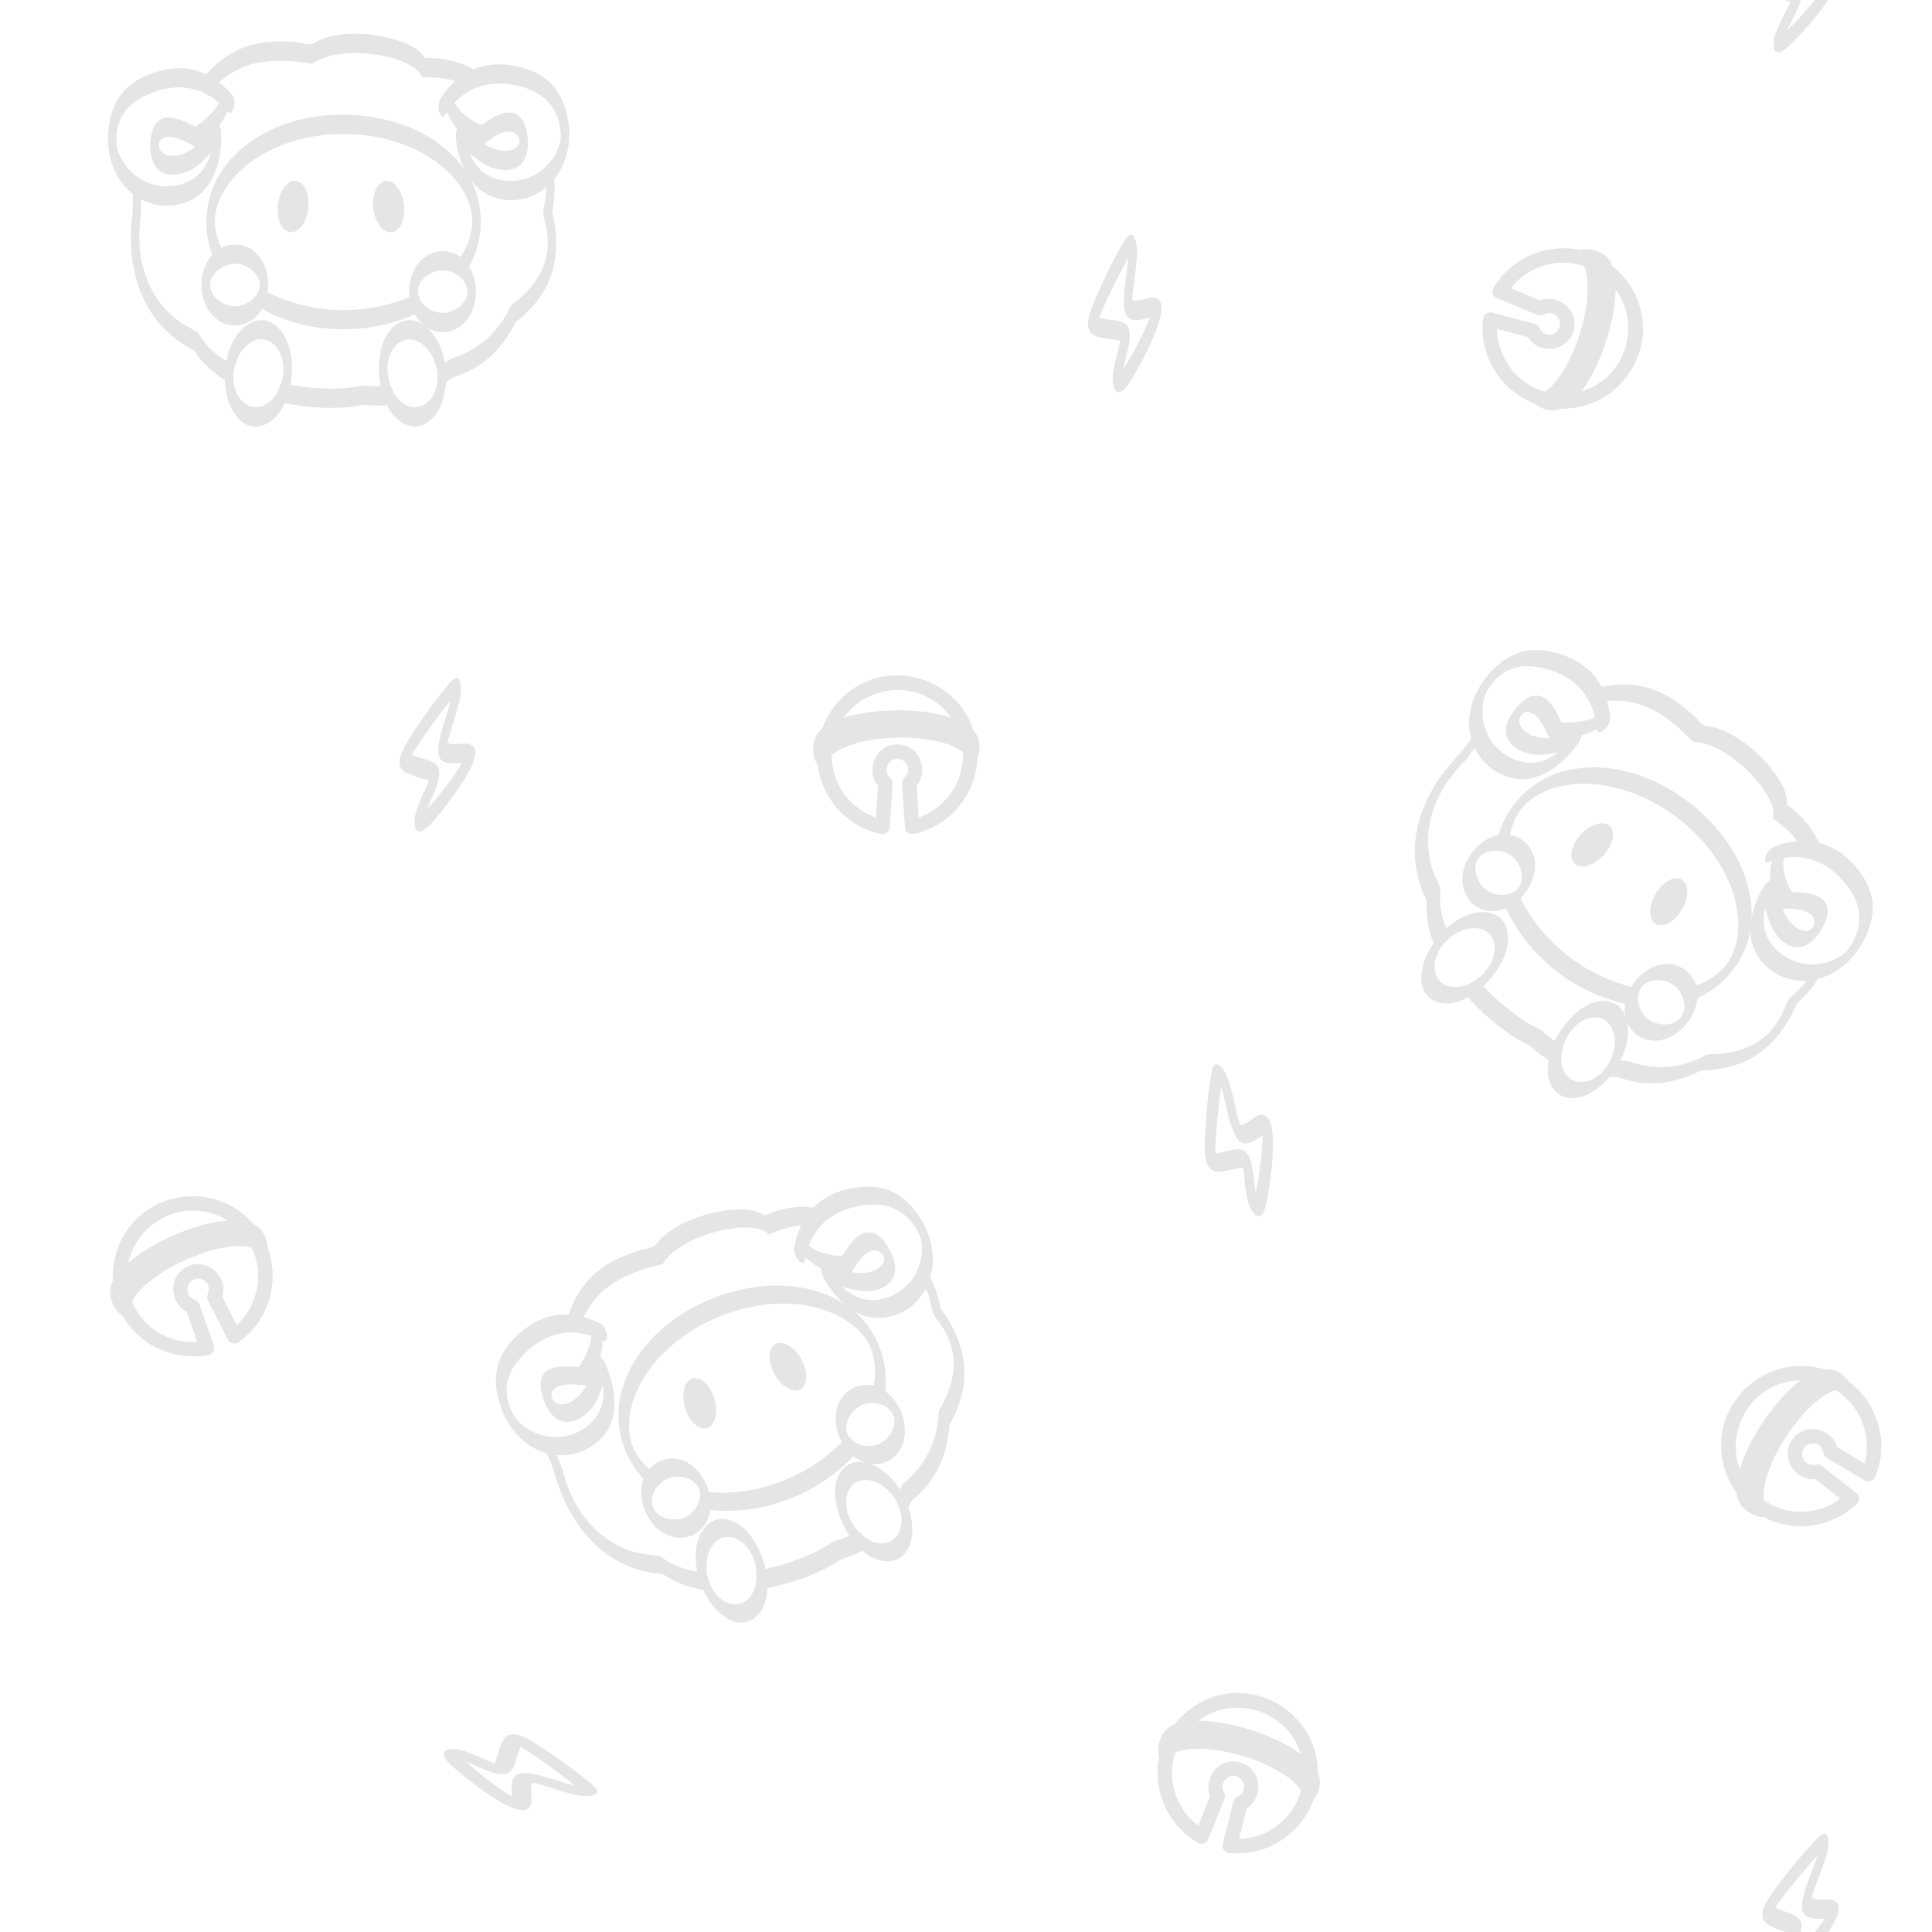 <svg xmlns="http://www.w3.org/2000/svg" xmlns:xlink="http://www.w3.org/1999/xlink" viewBox="0 0 2000 2000"><defs><style>.cls-1{fill:none;}.cls-2{clip-path:url(#clip-path);}.cls-3{fill:#e6e5e5;}</style><clipPath id="clip-path"><rect class="cls-1" width="2000" height="2000"/></clipPath></defs><title>画板 2_light_grey</title><g id="图层_5" data-name="图层 5"><g class="cls-2"><path class="cls-3" d="M238.5,376.38a112.9,112.9,0,0,1-20-14.7,78.81,78.81,0,0,1-8-8.83c-2.27-2.92-4.15-7.64-7.25-9.58C197.61,339.7,191.55,337,186,333a97.09,97.09,0,0,1-14.76-13.05c-17.36-19-26.16-43.87-26.91-69.4a160.71,160.71,0,0,1,1.16-24.27c1.22-9.94,0-20,.84-30,.26-3.27.61-10.51-3.07-12.3s-5.23,4.71-5.41,7c-.76,9.5,0,19.06-.64,28.5-.62,8.71-1.73,17.29-1.74,26A159.13,159.13,0,0,0,142,292.21c8.49,27.73,25.92,51.56,51.2,66.2,3.95,2.29,7.25,3.47,9.82,7.33a78.78,78.78,0,0,0,8.79,10.87,116.43,116.43,0,0,0,24.4,19.06c5.35,3.2,7.71-16.08,2.34-19.29Z"/><path class="cls-3" d="M402.43,399.4a143,143,0,0,1-14.93.44c-4.81-.12-9.66-1.06-14.38-.17a155.92,155.92,0,0,1-23.62,2.47,234.44,234.44,0,0,1-56.35-5.28c-5.21-1.1-6.66,18.59,0,20a234.44,234.44,0,0,0,56.35,5.28,155.93,155.93,0,0,0,23.62-2.47c4.72-.89,9.57,0,14.38.17a143,143,0,0,0,14.93-.44c6.4-.51,5.92-20.47,0-20Z"/><path class="cls-3" d="M564.3,182.65a74.59,74.59,0,0,1-.08,25.17c-1,6.15-2.65,11.53-1.12,17.81,1.06,4.33,2.25,8.6,2.92,13,2.14,14.13.87,28-5.23,41-6,12.78-15.76,23.57-26.59,32.46a48.35,48.35,0,0,0-4.67,3.79c-1.44,1.53-2.2,3.74-3.14,5.6A101.41,101.41,0,0,1,519.58,333a95.06,95.06,0,0,1-15.91,18.13,97.38,97.38,0,0,1-21.85,14.3,105.59,105.59,0,0,1-12.3,5,16.3,16.3,0,0,0-6.67,3.62c-2.17,1.9-4.42,3.69-6.72,5.43-3.4,2.57-3.55,8.48-3.07,12.3.22,1.75,2.07,9.51,5.41,7,3.86-2.92,7.44-7.14,12-8.62a109.16,109.16,0,0,0,11.13-4.23,98.18,98.18,0,0,0,21.17-12.81c13.74-10.94,24-25.16,31.52-41l-1.94,2.57c16.1-12.42,30.15-27.92,37.27-47.26,8.64-23.46,7.46-48.93.8-72.73v10.09c3.44-15.55,5.13-31.65,2.32-47.45-.44-2.49-1.59-8.65-5.41-7-3.43,1.49-3.57,9.51-3.07,12.3Z"/><path class="cls-3" d="M216.54,96.16c12-14.69,27.78-25.77,46.38-30.29,17.59-4.27,36-3.39,53.8-.85,2.27.32,5,1.3,7.23.58,1.16-.38,2.47-1.65,3.53-2.25a52.3,52.3,0,0,1,9.07-4,86.25,86.25,0,0,1,21.26-4,143,143,0,0,1,45.33,4,86.51,86.51,0,0,1,21.19,8c4.39,2.45,9.58,6.49,11.07,9.71.52,1.12,1.6,3,3.11,2.93,17.61-.29,34.86,2.26,50,11.7,5.23,3.25,7.67-16,2.34-19.29-15.77-9.8-34.07-12.71-52.38-12.41L441.62,63C436.41,51.69,424,45.91,412.88,42.19A143.63,143.63,0,0,0,366.18,35a109.1,109.1,0,0,0-23.62,2.62,81.11,81.11,0,0,0-9.81,2.92c-3.36,1.25-6.34,3.5-9.62,4.73s-9.44-.7-13.14-1.12c-5.1-.58-10.23-1-15.36-1.17a122.92,122.92,0,0,0-27.74,2c-22.16,4.38-40.57,16.51-54.8,33.89-2.8,3.42-2.65,9.65-1.58,13.68.72,2.73,3.17,7.07,6,3.59Z"/><path class="cls-3" d="M430.64,324.55c6.17,0,6.23-20,0-20s-6.23,20,0,20Z"/><path class="cls-3" d="M231,260.44c-6.88-12.84-10.22-27.51-7.73-40.65,2.17-11.42,7.65-22,14.71-31.1,16.86-21.83,42.75-36.17,69-43.45a184.2,184.2,0,0,1,94.53-.76c26.55,6.88,52.86,20.76,70.36,42.31,8,9.82,14.4,21.82,16.39,34,2.67,16.38-3.07,33.56-13.13,47.71-2.63,3.7-2.7,9.44-1.58,13.68.65,2.47,3.35,7.34,6,3.59,20.49-28.8,24.36-67.72,7.82-99.32-14.13-27-39.93-45.87-68.05-56.39-60.18-22.52-141.83-12.87-184.3,39.44-23.94,29.49-28.31,71.43-10.27,105.06,1.82,3.39,4.46,3.63,6.22,0s2-10.39,0-14.14Z"/><path class="cls-3" d="M429.47,304.91c-49,23-110.87,21.51-158-5.52-5.47-3.14-7.74,16.19-2.34,19.29,48.74,27.95,112.08,29.32,162.7,5.52,5.42-2.55,3.73-22.14-2.34-19.29Z"/><path class="cls-3" d="M293.15,387.18c-1.62,12.93-8.09,27.18-20.65,32.76C261,425.05,249.79,417.55,245,407c-5.65-12.41-4-27.3,2.37-39.12,5.41-10,16.67-19.82,28.84-15.64,13.84,4.75,18.26,21.93,16.95,34.93-.33,3.25-.56,10.53,3.07,12.3s5.18-4.73,5.41-7c1.92-19-.73-43.3-16.86-56-14.06-11.08-31-2.16-39.86,10.86-12,17.77-14.83,41.91-10,62.52,3.55,15,14.72,34.26,32.9,31.45,21.82-3.37,31.41-30,33.78-48.83.4-3.22.51-10.55-3.07-12.3S293.43,384.95,293.15,387.18Z"/><path class="cls-3" d="M392.85,392.5c2.2,17.53,10.06,40.58,28.36,47.37,17,6.32,30.62-7.48,36-22.5,7.22-20,6-44.64-3.9-63.61-7.31-14-22.19-27.84-38.92-20.17-20.54,9.41-23.53,39.57-21.58,58.92.26,2.55,1.7,8.59,5.41,7s3.36-9.43,3.07-12.3c-1.21-12,2.11-26.27,13-33,11.07-6.84,23.18-.15,30,9.33,7.89,11,10.78,26.08,6.84,39.06-3.34,11-12.73,20.95-25.1,18.66C411,418.45,403,400.75,401.34,387.18c-.32-2.53-1.67-8.61-5.41-7C392.4,381.73,392.5,389.65,392.85,392.5Z"/><path class="cls-3" d="M268.91,295c-.26,12.72-13.92,22-25.69,22-11.52,0-25.69-9.26-25.69-22s14.17-22,25.69-22c11.77,0,25.43,9.25,25.69,22,.05,2.57.51,10,4.4,10s4.45-7.67,4.4-10c-.32-15.77-6.85-33.07-22.49-39.47-14-5.75-29.71-.56-38.35,11.74-9.83,14-10.87,34.75-3.24,50,6.66,13.28,21,22.54,36.14,19,18.93-4.45,27.58-23.2,27.95-41.21.05-2.57-.58-10-4.4-10S269,292.7,268.91,295Z"/><path class="cls-3" d="M483.94,301.85c-.26,12.72-13.92,22-25.69,22-11.52,0-25.69-9.26-25.69-22s14.17-22,25.69-22c11.77,0,25.43,9.25,25.69,22,.05,2.57.51,10,4.4,10s4.45-7.67,4.4-10c-.32-15.77-6.85-33.07-22.49-39.47-14-5.75-29.71-.56-38.35,11.74-9.83,14-10.87,34.75-3.24,50,6.66,13.28,21,22.54,36.14,19,18.93-4.45,27.58-23.2,27.95-41.21.05-2.57-.58-10-4.4-10S484,299.52,483.94,301.85Z"/><ellipse class="cls-3" cx="303.39" cy="213.8" rx="26.71" ry="15.9" transform="translate(56.8 491.2) rotate(-83.54)"/><ellipse class="cls-3" cx="402.35" cy="213.8" rx="15.9" ry="26.71" transform="translate(-21.51 46.64) rotate(-6.46)"/><path class="cls-3" d="M240.38,98.39c-10.79-12.52-24-22.31-40.33-26.12-13.06-3.06-26.5-1.55-39.16,2.53C147.64,79.07,134.75,85.93,126,97c-9.66,12.15-13.5,27.81-14.1,43.06-1,26.56,9.82,53.3,34.22,66.26,23.66,12.57,55.71,7.15,70.43-16.18,10.08-16,13.45-36.33,12.24-55-.14-2.24-3.09-10.86-6.46-6-6,8.7-13.11,17.34-21.49,23.81-8.08,6.24-22.31,11.89-31.92,5.66-4.13-2.68-4.77-7-4.19-10.52-.26,1.63.73-2.28.21-.88a5.05,5.05,0,0,1,.9-1.74,8.46,8.46,0,0,1,4-3c7.44-2.76,16.88,1.51,23.48,4.72a110.81,110.81,0,0,1,17,10.22c3.38,2.48,5.19-5.15,5.41-7,.46-3.72.34-9.79-3.07-12.3a109.73,109.73,0,0,0-18.14-10.75c-8.39-4-20.61-8.81-29.3-3-5.31,3.56-7.56,10.19-8.65,16.17-1.67,9.17-1.46,19.78,2.52,28.37,6.55,14.13,22.57,13.82,35.12,8.57,13.51-5.65,24.37-19.33,32.51-31.12l-6.46-6c-.35-5.47-.08-.59-.08.75,0,1.05,0,2.1-.06,3.16,0,2.64.17-1.32,0,.32-.09.89-.14,1.79-.22,2.68-.16,1.61-.37,3.21-.6,4.81-.08.55-.49,2.91-.17,1.2-.21,1.11-.45,2.22-.71,3.33a52.26,52.26,0,0,1-3.83,11.38c-9.65,21-34.1,28.89-55.72,23.13a54.35,54.35,0,0,1-28.18-19.06,53.18,53.18,0,0,1-7.34-12.36c-2-4.71-2.3-6.91-2.66-12.12-.7-10.11,1.31-21.25,7.33-30.19,7.1-10.53,18.11-16.93,29.72-21.46,12-4.67,25.14-6.65,37.9-4.62,16.12,2.57,29.79,12.07,40.28,24.25,2.86,3.32,5.28-.8,6-3.59,1-3.83,1.25-10.4-1.58-13.68Z"/><path class="cls-3" d="M460.48,119.31c7.74-12,17.8-22.15,31.08-27.88,10.69-4.61,22.62-5.65,34.11-4.33,11.24,1.29,23,4.54,32.57,10.69,10.94,7,18,18.06,20.86,30.64a61.89,61.89,0,0,1,1.18,7.79c.12,1.22.16,2,.2,3.09,0,.85,0,1.7,0,2.54,0,.26-.1,2.61,0,1.25a20.81,20.81,0,0,0-.29,2.22,6.47,6.47,0,0,1-.34,1.75,42.09,42.09,0,0,1-1.83,6A54.69,54.69,0,0,1,558.52,178c-18.84,13-47.88,13.26-63.6-4.86a54,54,0,0,1-8.12-12.61,61.53,61.53,0,0,1-4.25-11.65c-.51-1.88-.94-3.77-1.35-5.67s-.17-.93-.1-.45c-.11-.72-.24-1.45-.35-2.17-.19-1.31-.38-2.63-.47-4l-5.41,12.3c8.49,8.06,17.81,15.89,28,21.68,10.69,6.06,27.64,8.75,37-1.33,6.44-7,7.14-17.94,6.25-26.89-.73-7.3-2.61-15.83-7.84-21.31-8.06-8.45-20.24-3.73-28.86,1.25a109,109,0,0,0-21.3,16.49c-4,3.94-1.58,23.14,4.44,17.27-.33.32-1,.92.19-.16,1-.88,1.95-1.77,2.94-2.63a121.85,121.85,0,0,1,9.67-7.58c6.57-4.61,15.69-10.77,24.21-9.23,7.11,1.29,10.94,11.12,5.58,15.72-8.54,7.33-22.89,3.33-31.36-1.74-9.6-5.75-18.44-13.12-26.55-20.82-4.44-4.21-5.5,11.08-5.41,12.3,1.12,15.08,6.38,31.06,14.9,43.53,15.37,22.49,45.54,27.66,69.14,14.89,24-13,35-40.64,33.15-66.87-1.08-15-5.42-30.6-14.86-42.62-9.13-11.62-22-17.79-36.05-21.42-13.81-3.58-28.31-4-42,.24-17.13,5.28-30.43,17.5-40,32.37-2.5,3.88-2.74,9.3-1.58,13.68.61,2.29,3.49,7.52,6,3.59Z"/><path class="cls-3" d="M230.12,97.29c-3.22,14.85-17,26.8-29.1,34.86-5.19,3.44-2.74,22.66,2.34,19.29,15.48-10.28,30.3-25.35,34.35-44,.86-4,1.43-10.39-1.58-13.68s-5.37.61-6,3.59Z"/><path class="cls-3" d="M459.66,105.34c3.61,20.25,19.4,39.33,40,44,5.12,1.16,6.66-18.49,0-20-7-1.59-13.49-6-18.83-10.59S469.43,107.23,468.15,100c-.44-2.49-1.59-8.65-5.41-7-3.43,1.49-3.57,9.51-3.07,12.3Z"/><path class="cls-3" d="M1498.93,965.89a112.9,112.9,0,0,1-7.19-23.72,78.81,78.81,0,0,1-1.1-11.85c-.07-3.69,1.25-8.6-.08-12-2.45-6.28-5.68-12.08-7.71-18.57a97.09,97.09,0,0,1-4-19.29c-2.56-25.58,5.28-50.8,20-71.71A160.71,160.71,0,0,1,1514.24,790c6.92-7.24,12-16,18.64-23.58,2.17-2.46,6.77-8.06,4.9-11.7s-7,.65-8.52,2.36c-6.29,7.16-11.38,15.29-17.56,22.45-5.7,6.61-11.72,12.82-17,19.83a159.13,159.13,0,0,0-22.8,41.33c-9.79,27.3-10.08,56.83,1.42,83.68,1.8,4.19,3.73,7.12,3.49,11.75a78.78,78.78,0,0,0,.54,14,116.43,116.43,0,0,0,8.15,29.87c2.38,5.76,15.79-8.28,13.41-14.05Z"/><path class="cls-3" d="M1616.52,1082.4a143,143,0,0,1-12.23-8.58c-3.78-3-7.11-6.63-11.42-8.74a155.92,155.92,0,0,1-20.4-12.15,234.44,234.44,0,0,1-42-37.94c-3.51-4-16.46,10.92-12,16a234.45,234.45,0,0,0,42,37.94,155.93,155.93,0,0,0,20.4,12.15c4.32,2.11,7.64,5.77,11.42,8.74a143,143,0,0,0,12.23,8.58c5.43,3.42,17-12.86,12-16Z"/><path class="cls-3" d="M1875.9,1005.55a74.59,74.59,0,0,1-15.13,20.12c-4.47,4.34-9,7.65-11.55,13.6-1.74,4.11-3.34,8.24-5.45,12.18-6.74,12.6-16,22.94-28.72,29.73-12.45,6.66-26.73,9.46-40.73,10.11a48.35,48.35,0,0,0-6,.24c-2.07.36-4,1.68-5.87,2.61a101.41,101.41,0,0,1-12.33,5.13,95.06,95.06,0,0,1-23.59,5,97.38,97.38,0,0,1-26.06-1.61,105.59,105.59,0,0,1-12.82-3.39,16.3,16.3,0,0,0-7.51-1.09c-2.88.23-5.75.31-8.64.33-4.26,0-7.91,4.67-9.82,8-.87,1.53-4,8.86.16,8.83,4.84,0,10.23-1.27,14.81.3a109.16,109.16,0,0,0,11.45,3.27,98.18,98.18,0,0,0,24.63,2.4c17.56-.54,34.3-5.8,49.76-14l-3.09.9c20.34-.32,40.86-4.34,58.14-15.57,21-13.63,35.24-34.75,44.15-57.81l-6,8.09c12.06-10.41,23-22.3,30.25-36.64,1.14-2.26,3.9-7.88-.16-8.83-3.64-.86-8.55,5.49-9.82,8Z"/><path class="cls-3" d="M1649,728.2c18.43-4.58,37.68-4,55.29,3.48,16.65,7.1,30.89,18.83,43.62,31.5,1.63,1.62,3.23,4,5.45,4.78,1.16.39,3,.16,4.18.31a52.3,52.3,0,0,1,9.67,2.2,86.26,86.26,0,0,1,19.4,9.55,143,143,0,0,1,33.94,30.31,86.51,86.51,0,0,1,12.17,19.13c2.05,4.59,3.79,10.94,3.06,14.41-.26,1.21-.49,3.32.74,4.21,14.28,10.3,26.58,22.67,33.1,39.31,2.24,5.73,15.7-8.21,13.41-14.05-6.77-17.29-19.7-30.56-34.55-41.28l.74,4.21c2.57-12.15-3.88-24.18-10.6-33.84a143.63,143.63,0,0,0-33.13-33.69,109.1,109.1,0,0,0-20.49-12,81.11,81.11,0,0,0-9.61-3.53c-3.44-1-7.17-1-10.53-2s-7.15-6.2-9.86-8.76c-3.74-3.52-7.59-6.92-11.61-10.12a122.92,122.92,0,0,0-23.43-15c-20.38-9.75-42.39-11-64.18-5.62-4.3,1.07-7.9,6.15-9.45,10-1.05,2.62-1.69,7.56,2.68,6.48Z"/><path class="cls-3" d="M1683.91,1039.3c4.94,3.69,17-12.3,12-16s-17,12.3-12,16Z"/><path class="cls-3" d="M1562.29,868.5c2.16-14.4,8.27-28.16,18.13-37.19,8.57-7.85,19.27-13,30.4-16.12,26.57-7.41,55.89-3.41,81.29,6.47a184.2,184.2,0,0,1,76.2,55.94c17.16,21.4,29.94,48.26,31.07,76,.51,12.64-1.52,26.1-7.22,37.07-7.66,14.72-22.54,25.06-39.06,30.37-4.32,1.39-7.82,6-9.45,10-1,2.37-1.71,7.89,2.68,6.48,33.65-10.82,60-39.7,65.69-74.91,4.83-30.08-4.56-60.64-20.8-85.9-34.75-54-106-95.16-171.28-78.65-36.83,9.31-65.42,40.3-71.08,78-.57,3.8,1.4,5.58,5,3.72s7.83-7.12,8.46-11.33Z"/><path class="cls-3" d="M1694.72,1022.86c-53.06-10.86-101.72-49.09-123.32-99-2.51-5.79-15.89,8.34-13.41,14.05,22.33,51.55,72.28,90.55,127.07,101.76,5.87,1.2,16.23-15.51,9.66-16.85Z"/><path class="cls-3" d="M1536.26,1007.23c-9,9.39-22.74,16.94-36.15,13.89-12.28-2.79-16.76-15.5-14.3-26.81,2.9-13.32,13.13-24.27,25.3-29.93,10.34-4.82,25.21-5.91,32.47,4.72,8.25,12.09,1.51,28.5-7.32,38.13-2.21,2.41-6.75,8.1-4.9,11.7s7-.69,8.52-2.36c12.88-14,25.31-35.13,20-55-4.64-17.28-23.59-20.3-38.44-15.14-20.27,7-37,24.71-45.38,44.14-6.12,14.13-8.7,36.25,7.55,44.88,19.5,10.35,43.1-5.22,56.28-18.92,2.25-2.34,6.72-8.15,4.9-11.7S1537.82,1005.61,1536.26,1007.23Z"/><path class="cls-3" d="M1613,1071.14c-8.72,15.36-16.22,38.53-5.61,54.92,9.86,15.25,29,12.32,42.33,3.52,17.78-11.74,31.54-32.17,34.94-53.31,2.5-15.57-1.13-35.58-19.12-39.44-22.09-4.74-42.53,17.63-52.54,34.3-1.32,2.2-3.78,7.91.16,8.83s8.33-5.54,9.82-8c6.18-10.3,17.41-19.79,30.17-18.67,13,1.14,18.66,13.75,18.46,25.43-.23,13.5-7,27.35-17.88,35.39-9.27,6.83-22.73,9.17-31.28-.06-10.42-11.26-6.22-30.21.53-42.1,1.26-2.22,3.81-7.9-.16-8.83C1619.05,1062.24,1614.39,1068.64,1613,1071.14Z"/><path class="cls-3" d="M1572,918.89c-7.82,10-24.3,9.28-33.73,2.24-9.23-6.89-15-22.79-7.44-33s24.5-9.13,33.73-2.24c9.43,7,14.84,22.62,7.44,33-1.5,2.09-5.57,8.32-2.46,10.65s8.15-3.48,9.51-5.38c9.17-12.83,14.29-30.6,5.59-45.09-7.8-13-23.48-18.22-37.76-13.53-16.25,5.34-29.5,21.35-32.49,38.1-2.61,14.62,3.34,30.62,17.6,36.83,17.83,7.76,36-2.09,47.05-16.31,1.58-2,5.52-8.36,2.46-10.65S1573.39,917,1572,918.89Z"/><path class="cls-3" d="M1740.2,1053c-7.82,10-24.3,9.28-33.73,2.24-9.23-6.89-15-22.79-7.44-33s24.5-9.13,33.73-2.24c9.43,7,14.84,22.62,7.44,33-1.5,2.09-5.57,8.32-2.46,10.65s8.15-3.48,9.51-5.38c9.17-12.83,14.29-30.6,5.59-45.09-7.8-13-23.48-18.22-37.76-13.53-16.25,5.34-29.5,21.35-32.49,38.1-2.61,14.62,3.34,30.62,17.6,36.83,17.83,7.76,36-2.09,47.05-16.31,1.58-2,5.52-8.36,2.46-10.65S1741.63,1051.15,1740.2,1053Z"/><ellipse class="cls-3" cx="1648.2" cy="874.42" rx="26.71" ry="15.9" transform="translate(-117.56 1477.14) rotate(-46.79)"/><ellipse class="cls-3" cx="1727.49" cy="933.62" rx="26.71" ry="15.9" transform="translate(50.17 1954.63) rotate(-59.72)"/><path class="cls-3" d="M1666.75,744.25c-1.15-16.49-5.92-32.26-16.69-45.06-8.64-10.26-20.31-17.1-32.89-21.4-13.18-4.5-27.61-6.72-41.27-3.12-15,4-27.46,14.2-37.06,26.07-16.72,20.66-24,48.58-12.21,73.57,11.44,24.22,40.36,39.06,66.12,29.17,17.64-6.77,32.51-21.07,42.71-36.75,1.22-1.88,4-10.55-1.6-8.66-10,3.38-20.88,6.05-31.47,6.22-10.21.16-25-3.82-29-14.56-1.71-4.62.36-8.44,2.94-10.94-1.19,1.15,2-1.39.69-.58a5.05,5.05,0,0,1,1.76-.86,8.46,8.46,0,0,1,5,0c7.61,2.24,12.63,11.31,16,17.83a110.81,110.81,0,0,1,7.54,18.38c1.22,4,7.24-1,8.52-2.36,2.6-2.71,6.13-7.64,4.9-11.7a109.73,109.73,0,0,0-8.1-19.47c-4.36-8.19-11.25-19.39-21.69-19.93-6.38-.33-12.16,3.64-16.61,7.78-6.82,6.35-13,15-15,24.24-3.21,15.24,9.82,24.58,23,27.88,14.2,3.55,31.09-.91,44.67-5.49l-1.6-8.66c3-4.59.29-.51-.51.55-.63.84-1.29,1.66-1.94,2.49-1.61,2.08.93-1-.2.26-.61.66-1.18,1.35-1.78,2-1.09,1.2-2.22,2.35-3.36,3.5-.39.39-2.13,2-.86.86q-1.25,1.15-2.56,2.24a52.26,52.26,0,0,1-9.88,6.83c-20.29,11-44.61,2.75-58.49-14.79a54.35,54.35,0,0,1-11.17-32.13,53.18,53.18,0,0,1,1.51-14.29c1.24-5,2.29-6.91,5.12-11.3,5.49-8.52,13.76-16.25,23.94-19.81,12-4.2,24.63-2.73,36.65.58,12.39,3.42,24.13,9.71,33.13,19,11.38,11.7,16.65,27.49,17.77,43.53.31,4.37,4.71,2.52,7,.73,3.11-2.46,7.22-7.58,6.92-11.91Z"/><path class="cls-3" d="M1830.6,892.68c13.4-5,27.51-7.11,41.59-3.74,11.32,2.7,21.5,9,29.92,16.94,8.23,7.76,15.7,17.4,19.7,28.05,4.57,12.18,3.62,25.24-1.61,37a61.89,61.89,0,0,1-3.72,7c-.63,1-1,1.67-1.69,2.6-.48.7-1,1.38-1.49,2.06-.16.21-1.64,2-.75,1,.69-.81-1.3,1.35-1.56,1.61-1,1,.17,0-1.32,1.2a42.09,42.09,0,0,1-5.07,3.73,54.69,54.69,0,0,1-30.52,8.23c-22.89-.82-46.3-18-48.05-41.94a54,54,0,0,1,1-15,61.53,61.53,0,0,1,3.56-11.88c.72-1.81,1.5-3.58,2.31-5.35s.42-.85.19-.42c.34-.65.67-1.3,1-1.95.63-1.17,1.27-2.33,2-3.45l-11.7,6.62c2,11.54,4.76,23.39,9.48,34.13,4.94,11.25,16.92,23.55,30.41,21,9.34-1.74,16.45-10.11,21.09-17.81,3.79-6.28,7.38-14.24,6.46-21.77-1.41-11.59-14-15.09-23.87-16.27a109,109,0,0,0-26.93.47c-5.59.74-15.11,17.6-6.77,16.5-.46.06-1.36.13.25,0,1.31-.12,2.62-.25,3.93-.34a121.85,121.85,0,0,1,12.28-.29c8,.24,19,.76,24.92,7.09,4.93,5.28,2.11,15.46-4.94,15.94-11.23.76-20.33-11-24.09-20.16-4.25-10.35-6.93-21.55-8.82-32.56-1-6-11,5.59-11.7,6.62-8.13,12.75-13.47,28.71-14.1,43.8-1.14,27.22,19.95,49.41,46.49,53.29,27,4,52.38-11.61,66.57-33.75,8.13-12.7,14-27.76,13.59-43-.37-14.77-7-27.44-16.08-38.73-8.93-11.13-20.3-20.13-33.82-24.95-16.88-6-34.85-4.18-51.42,2-4.32,1.61-7.76,5.81-9.45,10-.88,2.2-1.71,8.11,2.68,6.48Z"/><path class="cls-3" d="M1659.18,737.23c-11.47,10-29.63,11.33-44.17,10.53-6.22-.34-15.75,16.52-9.66,16.85,18.55,1,39.44-2.18,53.88-14.74,3.06-2.66,7.36-7.47,6.92-11.91-.42-4.27-4.67-2.73-7-.73Z"/><path class="cls-3" d="M1838.3,881c-9.22,18.38-8,43.12,5.73,59.2,3.41,4,16.4-10.83,12-16-4.65-5.45-7.25-12.84-8.76-19.75s-2.24-16.06,1-22.61c1.14-2.26,3.9-7.88-.16-8.83-3.64-.86-8.55,5.49-9.82,8Z"/><path class="cls-3" d="M726.65,1627.77a112.9,112.9,0,0,1-24.07-5.93,78.81,78.81,0,0,1-10.75-5.1c-3.21-1.82-6.76-5.47-10.37-6.06-6.65-1.1-13.29-1.28-19.9-2.85a97.09,97.09,0,0,1-18.64-6.39c-23.31-10.86-41-30.47-51.47-53.77a160.71,160.71,0,0,1-8.24-22.86c-2.69-9.65-7.65-18.51-10.75-28.07-1-3.12-3.47-9.93-7.56-10.18s-3,6.36-2.32,8.53c2.94,9.07,7.34,17.59,10.34,26.56,2.77,8.28,5,16.63,8.38,24.72a159.13,159.13,0,0,0,23.9,40.7c18.47,22.35,43.72,37.67,72.68,41.5,4.52.6,8,.43,11.88,3a78.78,78.78,0,0,0,12.28,6.66,116.43,116.43,0,0,0,29.84,8.24c6.17.9.95-17.81-5.24-18.71Z"/><path class="cls-3" d="M886.86,1586.13a143,143,0,0,1-13.62,6.14c-4.49,1.73-9.33,2.73-13.34,5.36A155.92,155.92,0,0,1,839,1609,234.44,234.44,0,0,1,785,1625.71c-5.23,1,1,19.72,7.67,18.47a234.45,234.45,0,0,0,54.07-16.74,155.93,155.93,0,0,0,20.87-11.34c4-2.63,8.86-3.63,13.34-5.36a143,143,0,0,0,13.62-6.14c5.71-2.93-2.39-21.18-7.67-18.47Z"/><path class="cls-3" d="M953.2,1323.87a74.59,74.59,0,0,1,9.58,23.28c1.45,6.06,2,11.66,5.8,16.87,2.64,3.59,5.38,7.08,7.69,10.9,7.4,12.23,11.54,25.5,10.9,39.87-.63,14.1-5.51,27.81-12.1,40.18a48.35,48.35,0,0,0-2.86,5.29c-.74,2-.59,4.3-.75,6.38a101.41,101.41,0,0,1-1.88,13.22,95.06,95.06,0,0,1-7.74,22.84,97.38,97.38,0,0,1-14.69,21.59,105.59,105.59,0,0,1-9.46,9.3,16.3,16.3,0,0,0-4.77,5.91c-1.27,2.59-2.67,5.11-4.13,7.59-2.15,3.67,0,9.19,1.88,12.54.87,1.53,5.56,8,7.68,4.37,2.45-4.18,4.13-9.45,7.82-12.58a109.16,109.16,0,0,0,8.65-8.18,98.18,98.18,0,0,0,14.64-20c8.5-15.37,12.52-32.45,13.4-49.91l-.81,3.12c10.11-17.65,17.13-37.35,16.29-57.94-1-25-11.88-48-27.17-67.47l3.87,9.32c-2.79-15.68-7.41-31.2-16.06-44.71-1.37-2.13-4.78-7.37-7.68-4.37-2.6,2.69.35,10.15,1.88,12.54Z"/><path class="cls-3" d="M598.87,1377.41c5.47-18.18,15.77-34.46,31.21-45.76,14.61-10.69,32-16.95,49.36-21.42,2.22-.57,5.12-.72,6.9-2.24.92-.8,1.65-2.47,2.4-3.44a52.3,52.3,0,0,1,6.83-7.2,86.25,86.25,0,0,1,18.11-11.8,143,143,0,0,1,43.39-13.71,86.51,86.51,0,0,1,22.66-.7c5,.58,11.34,2.32,13.95,4.72.91.84,2.61,2.12,4,1.51,16.15-7,33.06-11.28,50.69-8.39,6.07,1,1-17.69-5.24-18.71-18.32-3-36.33,1.33-53.13,8.63l4,1.51c-9.13-8.41-22.78-9-34.51-8.16a143.63,143.63,0,0,0-45.88,11.29A109.1,109.1,0,0,0,692.79,1275a81.11,81.11,0,0,0-7.94,6.46c-2.62,2.44-4.51,5.66-7.07,8.05s-9,3-12.57,4c-4.94,1.42-9.83,3-14.63,4.82a122.92,122.92,0,0,0-24.84,12.49c-18.79,12.54-31.13,30.81-37.6,52.32-1.28,4.24,1.26,9.93,3.79,13.24,1.71,2.24,5.64,5.31,6.94,1Z"/><path class="cls-3" d="M884.21,1506.19c5.7-2.37-1.92-20.86-7.67-18.47s1.92,20.86,7.67,18.47Z"/><path class="cls-3" d="M675.25,1523.57c-11.28-9.21-20-21.48-22.73-34.57-2.38-11.38-1.35-23.21,1.66-34.36,7.19-26.63,25.6-49.8,47.06-66.6a184.2,184.2,0,0,1,87-37c27.16-3.83,56.78-1.11,81.21,12.08,11.13,6,21.67,14.63,28.19,25.14,8.75,14.11,10,32.17,6.17,49.1-1,4.42,1.13,9.76,3.79,13.24,1.55,2,5.91,5.5,6.94,1,7.87-34.46-3.49-71.89-30.88-94.72-23.4-19.51-54.47-27-84.48-26-64.21,2.29-135.92,42.53-155.07,107.12-10.8,36.42,1.25,76.82,30.81,101,3,2.43,5.51,1.65,5.75-2.39s-2.12-10.36-5.43-13.06Z"/><path class="cls-3" d="M875.59,1488.5c-36.43,40.09-94.14,62.4-148,55.52-6.26-.8-.94,17.92,5.24,18.71,55.73,7.11,114.76-15.92,152.37-57.32,4-4.43-5-21.88-9.56-16.91Z"/><path class="cls-3" d="M781.26,1616.78c3.46,12.56,3,28.2-6.51,38.18-8.67,9.13-21.89,6.5-30.35-1.39-10-9.29-14.16-23.68-12.82-37,1.14-11.35,7.79-24.7,20.63-25.51,14.61-.93,25.28,13.25,29.05,25.76.94,3.12,3.52,9.94,7.56,10.18s3-6.36,2.32-8.53c-5.5-18.24-17.29-39.7-37.05-45.25-17.23-4.84-29.5,9.92-32.64,25.33-4.29,21,2.38,44.39,14.79,61.56,9,12.48,26.73,26,42.45,16.42,18.86-11.48,17.51-39.73,12.46-58.05-.86-3.13-3.57-9.94-7.56-10.18S780.66,1614.6,781.26,1616.78Z"/><path class="cls-3" d="M875.37,1583.44c8.75,15.34,24.85,33.61,44.36,32.87,18.14-.7,25.41-18.65,24.64-34.6-1-21.28-11.56-43.54-28-57.25-12.11-10.1-31.17-17.19-43.68-3.7-15.36,16.57-6.55,45.57,2.68,62.69,1.22,2.25,4.87,7.28,7.68,4.37s-.51-10-1.88-12.54c-5.7-10.58-8.13-25.07-.65-35.47,7.6-10.57,21.35-9,31.29-2.89,11.49,7.09,20,19.95,21.3,33.45,1.14,11.45-3.72,24.23-16,26.86-15,3.21-29.15-10.08-35.93-21.95-1.26-2.22-4.84-7.31-7.68-4.37C870.82,1573.67,873.95,1580.94,875.37,1583.44Z"/><path class="cls-3" d="M723.52,1541c4.64,11.85-4.42,25.63-15.29,30.14-10.64,4.42-27.28,1.3-32.15-10.44s4.66-25.73,15.29-30.14c10.87-4.51,27-1.21,32.15,10.44,1,2.36,4.31,9,7.9,7.55s1.17-8.79.23-10.92c-6.35-14.44-19-27.91-35.91-27.83-15.16.07-27.65,10.89-30.91,25.56-3.71,16.7,3.29,36.27,16.17,47.39,11.24,9.71,28,12.76,40.65,3.67,15.77-11.37,16.57-32,10-48.78-.94-2.39-4.37-9-7.9-7.55S722.67,1538.81,723.52,1541Z"/><path class="cls-3" d="M924.72,1464.78c4.64,11.85-4.42,25.63-15.29,30.14-10.64,4.42-27.28,1.3-32.15-10.44s4.66-25.73,15.29-30.14c10.87-4.51,27-1.21,32.15,10.44,1,2.36,4.31,9,7.9,7.55s1.17-8.79.23-10.92c-6.35-14.44-19-27.91-35.91-27.83-15.16.07-27.65,10.89-30.91,25.56-3.71,16.7,3.29,36.27,16.17,47.39,11.24,9.71,28,12.76,40.65,3.67,15.77-11.37,16.57-32,10-48.78-.94-2.39-4.37-9-7.9-7.55S923.87,1462.6,924.72,1464.78Z"/><ellipse class="cls-3" cx="724.2" cy="1452.73" rx="15.9" ry="26.71" transform="translate(-374.37 257.73) rotate(-16.1)"/><ellipse class="cls-3" cx="815.59" cy="1414.77" rx="15.9" ry="26.71" transform="translate(-583.93 573.29) rotate(-29.02)"/><path class="cls-3" d="M621.74,1370.32c-14.76-7.43-30.77-11.38-47.26-8.65-13.24,2.19-25.07,8.74-35.19,17.36-10.6,9-19.87,20.31-23.75,33.9-4.26,14.93-1.8,30.86,3.5,45.18,9.23,24.93,29.51,45.45,57,48.06,26.67,2.53,54.19-14.77,58.84-42,3.18-18.62-1.52-38.71-9.8-55.49-1-2-7-8.85-8.26-3-2.21,10.33-5.45,21-10.72,30.23-5.07,8.86-16,19.54-27.3,17.48-4.84-.89-7.08-4.62-7.91-8.11.38,1.61-.2-2.39-.15-.89a5.05,5.05,0,0,1,.16-2,8.46,8.46,0,0,1,2.58-4.28c5.81-5.4,16.17-5.09,23.5-4.65a110.81,110.81,0,0,1,19.65,2.9c4.07,1,2.81-6.75,2.32-8.53-1-3.61-3.44-9.17-7.56-10.18a109.73,109.73,0,0,0-20.88-3c-9.27-.43-22.42-.23-28.21,8.48-3.54,5.32-3.08,12.31-1.79,18.25,2,9.11,6.24,18.83,13.21,25.23,11.47,10.54,26.15,4.1,35.72-5.56,10.31-10.4,15.09-27.2,18.08-41.21l-8.26-3c-2.42-4.91-.29-.51.21.72.4,1,.77,2,1.15,2.94,1,2.45-.35-1.28.12.3.25.86.56,1.7.82,2.56.47,1.55.89,3.11,1.3,4.67.14.54.66,2.87.31,1.18.23,1.11.44,2.23.62,3.34a52.26,52.26,0,0,1,.83,12c-.86,23.09-20.41,39.76-42.58,42.74a54.35,54.35,0,0,1-33.33-6.79,53.18,53.18,0,0,1-11.52-8.59c-3.62-3.59-4.77-5.5-7.1-10.17-4.53-9.07-6.94-20.13-4.81-30.7,2.51-12.45,10.23-22.58,19.21-31.22,9.26-8.91,20.67-15.79,33.23-18.81,15.88-3.81,32.14-.28,46.5,6.94,3.92,2,4.57-2.77,4.18-5.62-.53-3.93-2.83-10.08-6.71-12Z"/><path class="cls-3" d="M833,1305.2c2.54-14.08,7.94-27.29,18-37.67,8.11-8.35,18.72-13.89,29.84-17.08,10.87-3.12,23-4.62,34.18-2.62,12.8,2.29,23.55,9.77,31,20.29a61.89,61.89,0,0,1,4.08,6.74c.58,1.08.9,1.75,1.37,2.78.35.77.68,1.55,1,2.33.1.24.91,2.45.47,1.15a20.81,20.81,0,0,0,.59,2.16,6.47,6.47,0,0,1,.35,1.75,42.09,42.09,0,0,1,.62,6.26,54.69,54.69,0,0,1-8.5,30.45c-12.4,19.26-39.13,30.61-60.6,19.91a54,54,0,0,1-12.34-8.53,61.53,61.53,0,0,1-8.4-9.13c-1.19-1.54-2.31-3.12-3.42-4.72s-.52-.79-.26-.38c-.38-.63-.78-1.24-1.16-1.87-.68-1.14-1.36-2.28-2-3.47l-.28,13.44c10.94,4.19,22.55,7.84,34.19,9.27,12.2,1.49,28.89-2.52,33.62-15.41,3.27-8.91-.29-19.31-4.55-27.23-3.47-6.46-8.48-13.61-15.42-16.67-10.69-4.71-20.12,4.32-26.18,12.22A109,109,0,0,0,866,1312.59c-2.22,5.18,7.42,22,10.73,14.24-.18.43-.59,1.24.11-.22.57-1.19,1.12-2.38,1.71-3.55a121.85,121.85,0,0,1,6-10.7c4.3-6.78,10.36-16,18.82-17.81,7.06-1.54,14.37,6.07,11.18,12.38-5.08,10-19.86,11.85-29.63,10.42-11.07-1.63-22.06-5-32.5-9-5.71-2.19-.83,12.34-.28,13.44,6.82,13.5,17.81,26.24,30.46,34.48,22.82,14.88,52.67,8.07,69.56-12.77,17.21-21.23,16.76-51,5-74.47-6.77-13.48-16.74-26.18-30.07-33.66-12.89-7.23-27.17-8-41.51-6-14.13,2-27.67,7.18-38.72,16.34-13.79,11.44-21.39,27.83-24.52,45.24-.82,4.54,1,9.64,3.79,13.24,1.44,1.88,6.11,5.61,6.94,1Z"/><path class="cls-3" d="M611.84,1373.24c2.72,15-5.38,31.26-13.5,43.35-3.47,5.17,6.16,22,9.56,16.91,10.36-15.43,18.26-35,14.83-53.86-.73-4-2.67-10.14-6.71-12-3.89-1.81-4.73,2.62-4.18,5.62Z"/><path class="cls-3" d="M826.91,1292.62c11.1,17.31,33,28.88,53.83,25.29,5.18-.89-.94-19.63-7.67-18.47-7.06,1.21-14.74-.32-21.45-2.55s-15-6.27-18.91-12.44c-1.37-2.13-4.78-7.38-7.68-4.37-2.59,2.69.35,10.15,1.88,12.54Z"/><path class="cls-3" d="M468.56,721.11a5.61,5.61,0,0,1-.63-2.06c.4,1.75,0-2.33,0-.34,0,.6-.23,1.87.12-.81-.19,1.44-.46,2.87-.74,4.3-.36,1.84,0,.16.06-.18-.27,1.15-.57,2.3-.87,3.44-2,7.5-4.41,14.89-6.66,22.32-2.06,6.82-4.18,13.77-5.29,20.82-.88,5.61-2.16,14.53,2.88,18.69,6.29,5.19,17.47,2.17,24.95,2.68.32,0,.78.33,1.12.34l.57.46a7.11,7.11,0,0,1-1.55-6.35,8,8,0,0,1,.64-3.77c-.22.72-.82,1.92.32-.75-.33.77-.64,1.55-1,2.31-.26.55-1.89,3.68-1,2-6.77,12.39-15.26,24-23.88,35.15-3.84,5-7.79,9.84-12.06,14.44-1.66,1.79-3.36,3.56-5.19,5.17a24.13,24.13,0,0,1-2.33,1.9c1.29-.88-.73.23-1,.43-.58.5,0-.21.23.14.7,1.08-.55-1.71.63.59,0,0,.67,5.08.7,3.75-.07,3.42.07,1,.06.35,0,.38-.74,2.24-.09.59.28-.71.46-1.49.69-2.22q.26-.79.55-1.58-.51,1.37.09-.22c2.64-6.81,5.75-13.43,8.61-20.15s6-13.89,6.3-21.31c.37-8.4-3.87-11.41-11.15-14.06-6.49-2.36-13.79-3.66-19.73-7.3-.38-.23-1.09-1.12-1.48-1.21,2.19.53.69,7.29,0,9.63.48-1.67-1.26,2.35-.15.44.46-.8.82-1.7,1.23-2.52.19-.39.74-1.33-.21.39q.61-1.11,1.25-2.2c7.93-13.68,17.21-26.67,26.55-39.41,4-5.41,9.14-12.28,12.73-16.58a73.49,73.49,0,0,1,5-5.58,14.91,14.91,0,0,0,1.63-1.49c.44-.61-.67.13-.39.27.77.39-1.35-.4-1.54-.5,6.28,3.25,10.65-16,5.54-18.62-3.49-1.81-6.66,2.41-8.79,4.77-4.52,5-8.66,10.4-12.73,15.77C442.79,736,433.39,749.25,424.76,763c-5.42,8.62-18.45,28-5.74,35.92,7,4.35,15.5,5.66,23,8.66,1.22.49,2.45,1.41,3.66,1.82s.24.72.56.29-.59-5.92-.56-6.09c-.06.37.73-2.25.08-.34-.22.65-.41,1.32-.62,2-.54,1.68,0,.13-.24.68q-.55,1.43-1.13,2.85c-3.12,7.62-6.72,15-9.69,22.74-2.9,7.51-6.44,16.68-4.21,24.82,3.64,13.24,18.94-6.66,22.3-10.62,6.37-7.53,56.94-68.63,33.91-75.3-4.34-1.26-9.36-.14-13.79-.05a24.24,24.24,0,0,1-6.85-.55,13.12,13.12,0,0,1-2.54-1.1c-1.15-.57-.34-.35-.19.26s.53,2.64.31,1.11c-.06-.4,0,2.15.07.29,0-.42-.39,2.1,0,.1.17-.84.29-1.69.45-2.53s.51-2.3.1-.59c.2-.86.42-1.71.64-2.56.52-2,1.08-4,1.65-6,2.37-8.16,5.06-16.22,7.34-24.4,2.1-7.56,4.47-15.83,3.8-23.77-.23-2.76-.79-6.2-3-8.13C469.38,698.44,463.81,717,468.56,721.11Z"/><path class="cls-3" d="M599,1850.6A5.61,5.61,0,0,1,601,1850c-1.75.39,2.33,0,.34,0-.6,0-1.87-.24.81.13-1.44-.2-2.87-.47-4.29-.76-1.83-.37-.16,0,.18.06-1.15-.27-2.3-.58-3.44-.89-7.5-2-14.87-4.48-22.28-6.76-6.81-2.09-13.75-4.25-20.79-5.39-5.61-.91-14.52-2.23-18.7,2.8-5.22,6.27-2.25,17.46-2.8,24.94,0,.32-.33.77-.35,1.12l-.46.56a7.11,7.11,0,0,1,6.36-1.52,8,8,0,0,1,3.77.65c-.72-.22-1.91-.83.75.33-.77-.34-1.54-.65-2.3-1-.55-.26-3.67-1.91-2-1-12.36-6.82-23.93-15.37-35-24-4.94-3.86-9.8-7.84-14.38-12.12-1.78-1.67-3.54-3.37-5.15-5.21a24.13,24.13,0,0,1-1.89-2.34c.87,1.29-.23-.73-.42-1-.5-.58.21,0-.14.23-1.09.69,1.72-.55-.6.63,0,0-5.09.64-3.76.68-3.42-.09-1,.06-.35.06-.38,0-2.23-.75-.59-.1.71.28,1.49.46,2.21.7l1.58.55q-1.37-.51.22.09c6.8,2.67,13.4,5.81,20.11,8.7s13.86,6,21.28,6.39c8.39.41,11.43-3.82,14.11-11.08,2.39-6.48,3.72-13.77,7.39-19.7.23-.37,1.12-1.08,1.22-1.47-.54,2.19-7.3.66-9.63,0,1.67.49-2.34-1.27-.44-.16.8.46,1.69.83,2.52,1.24.39.2,1.33.75-.39-.22l2.2,1.26c13.64,8,26.59,17.33,39.29,26.73,5.39,4,12.24,9.2,16.52,12.8a73.49,73.49,0,0,1,5.56,5,14.91,14.91,0,0,0,1.48,1.64c.61.45-.12-.67-.26-.39-.4.77.4-1.35.51-1.54-3.28,6.26,15.93,10.73,18.59,5.63,1.82-3.48-2.38-6.67-4.73-8.81-5-4.54-10.36-8.7-15.72-12.8-12.87-9.85-26.12-19.31-39.81-28-8.59-5.46-27.87-18.58-35.89-5.9-4.39,6.93-5.74,15.48-8.76,23-.49,1.22-1.43,2.44-1.84,3.65s-.72.24-.29.56,5.92-.56,6.09-.53c-.37-.06,2.25.74.34.08-.65-.22-1.32-.41-2-.63-1.68-.54-.13,0-.68-.24q-1.43-.56-2.84-1.15c-7.61-3.16-15-6.79-22.69-9.79-7.49-2.93-16.65-6.52-24.8-4.32-13.26,3.58,6.57,19,10.52,22.34,7.5,6.4,68.36,57.26,75.15,34.26,1.28-4.34.18-9.36.12-13.79a24.24,24.24,0,0,1,.58-6.84,13.12,13.12,0,0,1,1.11-2.53c.58-1.15.35-.33-.26-.19s-2.64.52-1.11.31c.4-.06-2.15,0-.29.07.42,0-2.1-.4-.1,0,.84.17,1.68.3,2.52.46s2.29.52.59.11c.85.21,1.71.43,2.56.65,2,.53,4,1.1,5.94,1.68,8.14,2.41,16.19,5.13,24.37,7.45,7.56,2.14,15.81,4.55,23.76,3.91,2.76-.22,6.21-.76,8.14-3C621.62,1851.52,603,1845.87,599,1850.6Z"/><path class="cls-3" d="M1883.77,1917.1a5.61,5.61,0,0,1-.49-2.09c.29,1.77.16-2.33,0-.34,0,.6-.35,1.85.17-.8-.28,1.43-.64,2.83-1,4.24-.48,1.81,0,.16.07-.18-.34,1.13-.72,2.26-1.09,3.38-2.47,7.36-5.37,14.57-8.1,21.84-2.5,6.67-5.07,13.46-6.63,20.43-1.25,5.54-3.1,14.35,1.66,18.84,5.94,5.59,17.29,3.3,24.72,4.3.32,0,.75.38,1.1.42l.54.49a7.11,7.11,0,0,1-1.13-6.44,8,8,0,0,1,.88-3.72c-.26.71-.95,1.86.37-.73-.38.75-.74,1.5-1.15,2.24-.29.53-2.13,3.55-1.11,1.94-7.56,11.93-16.79,23-26.11,33.52-4.15,4.7-8.41,9.31-13,13.62-1.77,1.68-3.58,3.33-5.51,4.83a24.13,24.13,0,0,1-2.45,1.74c1.34-.79-.75.18-1,.36-.61.47,0-.21.22.16.62,1.13-.44-1.75.59.63,0,0,.34,5.11.45,3.79-.29,3.41,0,1,0,.35,0,.38-.88,2.18-.13.58.32-.69.55-1.46.83-2.17q.32-.77.65-1.54-.6,1.33.11-.21c3.07-6.63,6.61-13,9.9-19.55s6.86-13.47,7.67-20.85c.92-8.35-3.12-11.64-10.21-14.75-6.33-2.78-13.52-4.55-19.21-8.57-.36-.25-1-1.19-1.4-1.31,2.15.67.21,7.32-.6,9.61.59-1.64-1.41,2.26-.18.42.51-.77.93-1.64,1.39-2.44.22-.37.83-1.28-.24.37q.69-1.07,1.39-2.12c8.8-13.14,18.9-25.5,29.06-37.6,4.31-5.14,9.92-11.66,13.78-15.71a73.49,73.49,0,0,1,5.33-5.24,14.91,14.91,0,0,0,1.72-1.38c.48-.58-.67.08-.41.24.74.44-1.32-.48-1.51-.6,6.05,3.65,11.67-15.25,6.74-18.22-3.37-2-6.81,2-9.08,4.19-4.84,4.71-9.31,9.81-13.73,14.91-10.61,12.25-20.86,24.91-30.36,38-6,8.25-20.23,26.7-8.06,35.47,6.66,4.8,15.1,6.66,22.43,10.14,1.19.56,2.35,1.57,3.53,2.06s.19.74.54.32-.2-5.95-.16-6.11c-.08.36.87-2.2.1-.34-.26.64-.49,1.29-.75,1.93-.65,1.64,0,.13-.28.67q-.65,1.39-1.32,2.77c-3.61,7.41-7.69,14.58-11.15,22.06-3.38,7.3-7.51,16.23-5.81,24.49,2.77,13.45,19.34-5.41,22.94-9.15,6.84-7.1,61.28-64.78,38.73-72.94-4.25-1.54-9.33-.74-13.76-.95a24.24,24.24,0,0,1-6.8-1,13.12,13.12,0,0,1-2.46-1.26c-1.11-.65-.31-.37-.21.24s.36,2.67.24,1.13c0-.4-.11,2.15,0,.29,0-.42-.53,2.07,0,.1.22-.83.4-1.66.61-2.49s.66-2.26.14-.58c.26-.84.53-1.68.81-2.51.65-2,1.34-3.9,2-5.83,2.9-8,6.1-15.85,8.91-23.87,2.59-7.41,5.49-15.51,5.34-23.48-.05-2.77-.38-6.24-2.49-8.31C1886.06,1894.53,1879.3,1912.73,1883.77,1917.1Z"/><path class="cls-3" d="M1169.41,262.63c-.26-.16-.5-.81-1-1.92.69,1.66-.39-2.3-.08-.33.09.59.08,1.88,0-.81.05,1.46,0,2.9,0,4.36,0,1.87,0,.16,0-.19-.07,1.18-.17,2.36-.28,3.54-.7,7.73-1.85,15.42-2.82,23.12-.89,7.07-1.81,14.27-1.72,21.41.07,5.68.3,14.68,6,17.94,7.08,4.06,17.59-.79,25-1.54.32,0,.82.19,1.16.15l.63.35a7.11,7.11,0,0,1-2.59-6,8,8,0,0,1,0-3.83c-.09.75-.49,2,.19-.8-.2.82-.37,1.63-.6,2.44-.16.58-1.25,3.94-.63,2.14-4.59,13.35-11,26.22-17.64,38.66-2.95,5.53-6,11-9.46,16.25-1.34,2-2.71,4.07-4.24,6a24.13,24.13,0,0,1-2,2.26c1.12-1.08-.68.35-.87.58-.48.59,0-.21.25.1.87,1-.83-1.6.72.48,0,0,1.51,4.9,1.32,3.58.5,3.38.23.93.12.34.07.37-.35,2.33,0,.59.15-.75.2-1.55.3-2.3q.13-.83.27-1.65-.27,1.44.05-.23c1.46-7.16,3.42-14.2,5.1-21.31s3.55-14.7,2.63-22.06c-1-8.34-5.73-10.6-13.35-12-6.8-1.24-14.21-1.29-20.68-3.88-.41-.16-1.26-.92-1.66-.95,2.25.16,1.9,7.08,1.64,9.49.19-1.73-.85,2.53-.08.46.32-.86.52-1.81.79-2.7.13-.41.51-1.44-.15.42q.42-1.2.86-2.38c5.52-14.82,12.49-29.18,19.56-43.31,3-6,7-13.64,9.77-18.48a73.49,73.49,0,0,1,4-6.34,14.91,14.91,0,0,0,1.36-1.74c.34-.68-.64.24-.34.33.82.26-1.4-.17-1.61-.23,6.73,2.15,7.82-17.54,2.34-19.29-3.75-1.19-6.16,3.5-7.87,6.18-3.61,5.7-6.79,11.7-9.9,17.69-7.48,14.38-14.52,29.06-20.73,44-3.9,9.4-13.5,30.66.37,36.37,7.59,3.13,16.23,3,24.17,4.67,1.29.27,2.65,1,3.91,1.18s.36.67.6.19-1.57-5.74-1.57-5.91c0,.37.34-2.34,0-.35-.11.68-.18,1.37-.28,2.05-.25,1.74,0,.13-.12.71q-.31,1.5-.64,3c-1.8,8-4.1,16-5.74,24-1.6,7.89-3.55,17.53,0,25.17,5.81,12.44,17.56-9.74,20.2-14.21,5-8.49,44.62-77.21,20.79-79.93-4.49-.51-9.25,1.44-13.6,2.26a24.24,24.24,0,0,1-6.84.61,13.12,13.12,0,0,1-2.68-.66c-1.23-.37-.39-.28-.14.28s1,2.51.49,1c-.12-.38.39,2.12.11.27-.06-.42,0,2.14,0,.09,0-.85,0-1.71,0-2.56s.12-2.35,0-.6c.06-.88.13-1.76.2-2.63.18-2.05.4-4.1.63-6.14,1-8.44,2.26-16.84,3.13-25.29.8-7.81,1.75-16.36-.25-24.07-.69-2.68-1.82-6-4.35-7.5C1166.42,240.15,1164.05,259.42,1169.41,262.63Z"/><path class="cls-3" d="M1264,1120.74c-.3-.05-.75-.58-1.58-1.46,1.23,1.31-1.17-2-.19-.28.29.52.74,1.73-.3-.76.56,1.34,1,2.71,1.52,4.09.61,1.77.06.15,0-.19.35,1.13.67,2.27,1,3.41,2.06,7.48,3.68,15.09,5.48,22.63,1.65,6.93,3.31,14,5.9,20.65,2.06,5.29,5.44,13.64,11.9,14.7,8.05,1.32,16.19-6.92,22.91-10.24.29-.14.84-.11,1.14-.27l.72.11a7.11,7.11,0,0,1-4.53-4.71,8,8,0,0,1-1.35-3.58c.18.73.25,2.07-.1-.81.1.83.22,1.66.3,2.5.05.6.21,4.13.16,2.23.39,14.11-1.11,28.42-2.95,42.39-.82,6.22-1.78,12.42-3.15,18.54-.53,2.38-1.11,4.76-1.88,7.08a24.13,24.13,0,0,1-1.06,2.81c.67-1.41-.52.57-.61.85-.24.73-.1-.19.27,0,1.15.59-1.34-1.2.84.2,0,0,3.13,4.06,2.49,2.89,1.66,3,.54.79.23.27.2.33.49,2.3.21.55-.12-.75-.36-1.52-.52-2.26q-.17-.82-.32-1.64.25,1.44,0-.23c-1.15-7.21-1.79-14.5-2.7-21.74s-1.83-15-5.28-21.58c-3.91-7.44-9.09-7.91-16.71-6.54-6.8,1.23-13.76,3.78-20.72,3.62-.44,0-1.51-.42-1.89-.3,2.16-.64,4.27,6,4.86,8.31-.43-1.69.1,2.66.09.45,0-.92-.15-1.88-.21-2.8,0-.43,0-1.52,0,.44q0-1.27,0-2.53c0-15.81,1.45-31.71,3.11-47.42.71-6.67,1.72-15.21,2.66-20.73a73.49,73.49,0,0,1,1.5-7.33,14.91,14.91,0,0,0,.66-2.11c.08-.75-.51.45-.21.43.86,0-1.36.33-1.59.35,7.06-.35,1.17-19.17-4.58-18.88-3.93.2-4.54,5.44-5.2,8.55-1.38,6.61-2.25,13.34-3.06,20-2,16.09-3.39,32.31-3.95,48.51-.35,10.17-1.88,33.45,13.12,33.93,8.2.26,16.25-2.91,24.27-4.12,1.3-.2,2.83,0,4.08-.27s.57.5.63,0-3.49-4.82-3.55-5c.13.35-.51-2.31-.11-.34.14.67.31,1.35.46,2,.38,1.72,0,.12.14.71q.24,1.51.45,3c1.14,8.16,1.77,16.39,3.07,24.53,1.27,7.94,2.83,17.66,8.85,23.56,9.81,9.61,13-15.29,13.92-20.4,1.71-9.71,14.67-88-8.59-82.14-4.39,1.1-8.15,4.59-11.94,6.89a24.24,24.24,0,0,1-6.19,3,13.12,13.12,0,0,1-2.74.33c-1.28.08-.46-.13,0,.32s1.79,2,.83.8c-.25-.32,1.11,1.85.2.21-.2-.37.72,2,.05.08-.28-.81-.6-1.6-.88-2.41s-.71-2.24-.21-.56c-.25-.84-.5-1.69-.73-2.54-.55-2-1.07-4-1.57-6-2.06-8.24-3.79-16.56-5.94-24.78-2-7.6-4.1-15.93-8.68-22.46-1.59-2.27-3.8-5-6.71-5.5C1253.26,1100.74,1257.81,1119.61,1264,1120.74Z"/><path class="cls-3" d="M1012,782.1c-.22-24.27-10.8-48-29.62-63.54a84.22,84.22,0,0,0-68.46-18.1c-50.11,8.73-81.19,64.16-62.41,111.48a84.09,84.09,0,0,0,60.14,51.37,7.62,7.62,0,0,0,9.49-7.23l1.7-25.59,1.06-15.9c.07-1.11.24-2.26.22-3.37-.07-4.12-2.68-5.37-4.64-8.46-4.1-6.49-.26-15.6,7.38-17a11.3,11.3,0,0,1,13.29,11c0,4.89-3.2,6.49-5.35,10.26a9.07,9.07,0,0,0-.92,5.32c.14,4.41.59,8.84.88,13.24l2,30.44a7.62,7.62,0,0,0,9.49,7.23c38.09-8.22,65.35-42.41,65.71-81.21.09-9.65-14.91-9.66-15,0a68.91,68.91,0,0,1-54.7,66.74l9.49,7.23-3-45.22-2.2,5.3c16.9-16,6-45.48-17.62-45.54s-34.45,29.62-17.62,45.54l-2.2-5.3-3,45.22,9.49-7.23a69.21,69.21,0,0,1-47-35.32,68.26,68.26,0,0,1-1.82-59.15c17.29-38,65.42-51.89,100.23-28.7,18.8,12.52,29.79,34,30,56.43C997.08,791.75,1012.08,791.77,1012,782.1Z"/><path class="cls-3" d="M853.64,790.05c-6.74,12.2-16.41-12-9.49-27,16.62-36,151.92-38,167.92,0,6.21,14.75-3.86,35.39-8.31,24.3C991,755.48,873.11,754.82,853.64,790.05Z"/><path class="cls-3" d="M275.83,1288.75c-9.7-22.25-28.71-39.93-52.11-46.89A84.22,84.22,0,0,0,153.63,1252c-42.7,27.63-49.63,90.81-13.84,127a84.09,84.09,0,0,0,75.44,23.75,7.62,7.62,0,0,0,5.91-10.37l-8.44-24.22-5.24-15c-.37-1-.66-2.18-1.11-3.19-1.68-3.76-4.57-3.89-7.58-6-6.31-4.36-6.34-14.26.16-18.49a11.3,11.3,0,0,1,16.54,4.93c1.9,4.5-.41,7.22-.91,11.54a9.07,9.07,0,0,0,1.23,5.26c1.86,4,4,7.9,6,11.84l13.77,27.22a7.62,7.62,0,0,0,11.57,2.94c31.84-22.46,43.56-64.59,28.72-100.44-3.69-8.92-17.5-3.06-13.81,5.87a68.91,68.91,0,0,1-24.24,82.82l11.57,2.94-20.45-40.44.05,5.74c9.3-21.33-12.22-44.22-34-35s-20.11,40.74,1.59,48.81l-4.1-4,14.92,42.79,5.91-10.37a69.21,69.21,0,0,1-57.1-14.11A68.26,68.26,0,0,1,131.33,1320c1-41.78,39.91-73.34,81-65.61,22.2,4.17,40.72,19.64,49.68,40.2C265.88,1303.46,279.7,1297.62,275.83,1288.75Z"/><path class="cls-3" d="M133.2,1358c-1.43,13.87-19.79-4.62-19.29-21.11,1.21-39.65,125-94.4,154.54-65.68,11.48,11.14,10.29,34.08,1.86,25.61C246.06,1272.47,137.35,1318,133.2,1358Z"/><path class="cls-3" d="M1591.06,418.65c23.06,7.59,48.9,5.17,69.68-7.65a84.22,84.22,0,0,0,39.13-59c7.82-50.26-34.69-97.5-85.53-94.91a84.09,84.09,0,0,0-68,40.46,7.62,7.62,0,0,0,3.8,11.31l23.69,9.83,14.72,6.11c1,.43,2.06,1,3.12,1.3,3.92,1.25,5.94-.82,9.5-1.68,7.46-1.8,14.86,4.76,13.68,12.43a11.3,11.3,0,0,1-14.69,9.06c-4.63-1.58-5.11-5.11-8-8.36a9.07,9.07,0,0,0-4.74-2.58c-4.22-1.28-8.56-2.28-12.82-3.42l-29.48-7.86a7.62,7.62,0,0,0-9.9,6.67c-4.45,38.71,19.18,75.51,55.81,88.31,9.11,3.19,13.94-11,4.82-14.21a68.91,68.91,0,0,1-45.64-73.24l-9.9,6.67,43.79,11.67-4.32-3.78c9.72,21.14,41.13,20.33,48.79-2.06s-17-42.13-37.47-31.31l5.73-.38L1555,294.64l3.8,11.31a69.21,69.21,0,0,1,48.55-33.2A68.26,68.26,0,0,1,1664,290c30.48,28.59,28.13,78.62-5,104.13-17.9,13.78-41.77,17.29-63.07,10.28C1586.71,401.43,1581.87,415.63,1591.06,418.65Z"/><path class="cls-3" d="M1634.38,266.13c-9.39-10.3,16.62-11.69,28.59-.33,28.78,27.31-12.79,156.08-53.92,159-16,1.14-32.28-15-20.35-15.67C1623,407.28,1661.5,295.89,1634.38,266.13Z"/><path class="cls-3" d="M1360.29,1861.37c7.31-23.15,4.59-49-8.48-69.59a84.22,84.22,0,0,0-59.49-38.42c-50.35-7.22-97.07,35.86-93.87,86.67a84.09,84.09,0,0,0,41.27,67.47,7.62,7.62,0,0,0,11.27-3.94l9.55-23.81,5.93-14.79c.41-1,.93-2.07,1.26-3.14,1.21-3.94-.89-5.93-1.79-9.48-1.89-7.44,4.59-14.91,12.27-13.83a11.3,11.3,0,0,1,9.23,14.58c-1.52,4.64-5.05,5.18-8.26,8.1a9.07,9.07,0,0,0-2.52,4.77c-1.23,4.24-2.18,8.58-3.26,12.86l-7.5,29.57a7.62,7.62,0,0,0,6.79,9.82c38.76,4,75.27-20.08,87.64-56.86,3.08-9.15-11.18-13.81-14.26-4.65a68.91,68.91,0,0,1-72.68,46.52l6.79,9.82,11.15-43.93-3.73,4.36c21-10,19.83-41.37-2.65-48.76s-41.93,17.5-30.86,37.85l-.45-5.72-16.87,42.06L1248,1895a69.21,69.21,0,0,1-33.78-48.15A68.26,68.26,0,0,1,1230.8,1790c28.22-30.82,78.28-29.07,104.19,3.76,14,17.73,17.79,41.56,11,62.95C1343.12,1865.93,1357.38,1870.6,1360.29,1861.37Z"/><path class="cls-3" d="M1207.26,1819.88c-10.19,9.51-11.89-16.48-.67-28.58,27-29.1,156.22,10.92,159.66,52,1.33,15.94-14.63,32.46-15.43,20.53C1348.54,1829.55,1236.69,1792.41,1207.26,1819.88Z"/><path class="cls-3" d="M1911.57,1428.52c-20.15-13.53-45.69-18.19-69.16-11.46a84.22,84.22,0,0,0-53.62,46.26c-21.11,46.28,7.07,103.24,56.72,114.48a84.09,84.09,0,0,0,76.36-20.6,7.62,7.62,0,0,0-.6-11.92l-20.16-15.86-12.52-9.85c-.87-.69-1.73-1.48-2.66-2.09-3.44-2.27-5.94-.82-9.6-1-7.67-.28-13-8.6-9.82-15.67a11.3,11.3,0,0,1,16.59-4.75c4,2.77,3.54,6.3,5.45,10.21a9.07,9.07,0,0,0,3.87,3.77c3.72,2.38,7.62,4.51,11.42,6.75l26.26,15.53a7.62,7.62,0,0,0,11.33-3.75c14.74-36.07,1.93-77.88-29.88-100.1-7.92-5.53-16.4,6.84-8.47,12.38a68.91,68.91,0,0,1,24.17,82.84l11.33-3.75-39-23.07,3.13,4.81c-3.65-23-34.11-30.68-47.54-11.19s5,45.16,27.62,40.27l-5.62-1.18,35.61,28-.6-11.92a69.21,69.21,0,0,1-55.72,18.85,68.26,68.26,0,0,1-49.84-31.92c-21.63-35.76-5.85-83.29,32.95-98.91,21-8.43,44.89-5.37,63.51,7.13C1911.1,1446.27,1919.6,1433.91,1911.57,1428.52Z"/><path class="cls-3" d="M1828.66,1563.66c6.26,12.46-19.16,6.76-27.62-7.4-20.33-34.06,54.47-146.83,94.87-138.55,15.67,3.21,27,23.18,15.36,20.59C1877.72,1430.83,1810.59,1527.69,1828.66,1563.66Z"/><path class="cls-3" d="M1883.77-82.9a5.61,5.61,0,0,1-.49-2.09c.29,1.77.16-2.33,0-.34,0,.6-.35,1.85.17-.8-.28,1.43-.64,2.83-1,4.24-.48,1.81,0,.16.07-.18-.34,1.13-.72,2.26-1.09,3.38-2.47,7.36-5.37,14.57-8.1,21.84-2.5,6.67-5.07,13.46-6.63,20.43-1.25,5.54-3.1,14.35,1.66,18.84,5.94,5.59,17.29,3.3,24.72,4.3.32,0,.75.38,1.1.42l.54.49a7.11,7.11,0,0,1-1.13-6.44,8,8,0,0,1,.88-3.72c-.26.71-.95,1.86.37-.73-.38.75-.74,1.5-1.15,2.24-.29.53-2.13,3.55-1.11,1.94-7.56,11.93-16.79,23-26.11,33.52-4.15,4.7-8.41,9.31-13,13.62-1.77,1.68-3.58,3.33-5.51,4.83a24.13,24.13,0,0,1-2.45,1.74c1.34-.79-.75.18-1,.36-.61.47,0-.21.22.16.62,1.13-.44-1.75.59.63,0,0,.34,5.11.45,3.79-.29,3.41,0,1,0,.35,0,.38-.88,2.18-.13.58.32-.69.55-1.46.83-2.17q.32-.77.65-1.54-.6,1.33.11-.21c3.07-6.63,6.61-13,9.9-19.55s6.86-13.47,7.67-20.85c.92-8.35-3.12-11.64-10.21-14.75-6.33-2.78-13.52-4.55-19.21-8.57-.36-.25-1-1.19-1.4-1.31,2.15.67.21,7.32-.6,9.61.59-1.64-1.41,2.26-.18.42.51-.77.93-1.64,1.39-2.44.22-.37.83-1.28-.24.37q.69-1.07,1.39-2.12c8.8-13.14,18.9-25.5,29.06-37.6,4.31-5.14,9.92-11.66,13.78-15.71a73.49,73.49,0,0,1,5.33-5.24,14.91,14.91,0,0,0,1.72-1.38c.48-.58-.67.08-.41.24.74.44-1.32-.48-1.51-.6,6.05,3.65,11.67-15.25,6.74-18.22-3.37-2-6.81,2-9.08,4.19-4.84,4.71-9.31,9.81-13.73,14.91-10.61,12.25-20.86,24.91-30.36,38-6,8.25-20.23,26.7-8.06,35.47,6.66,4.8,15.1,6.66,22.43,10.14,1.19.56,2.35,1.57,3.53,2.06s.19.74.54.32-.2-5.95-.16-6.11c-.08.36.87-2.2.1-.34-.26.64-.49,1.29-.75,1.93-.65,1.64,0,.13-.28.67q-.65,1.39-1.32,2.77c-3.61,7.41-7.69,14.58-11.15,22.06-3.38,7.3-7.51,16.23-5.81,24.49,2.77,13.45,19.34-5.41,22.94-9.15,6.84-7.1,61.28-64.78,38.73-72.94-4.25-1.54-9.33-.74-13.76-.95a24.24,24.24,0,0,1-6.8-1,13.12,13.12,0,0,1-2.46-1.26c-1.11-.65-.31-.37-.21.24s.36,2.67.24,1.13c0-.4-.11,2.15,0,.29,0-.42-.53,2.07,0,.1.22-.83.4-1.66.61-2.49s.66-2.26.14-.58c.26-.84.53-1.68.81-2.51.65-2,1.34-3.9,2-5.83,2.9-8,6.1-15.85,8.91-23.87,2.59-7.41,5.49-15.51,5.34-23.48-.05-2.77-.38-6.24-2.49-8.31C1886.06-105.47,1879.3-87.27,1883.77-82.9Z"/></g></g></svg>
